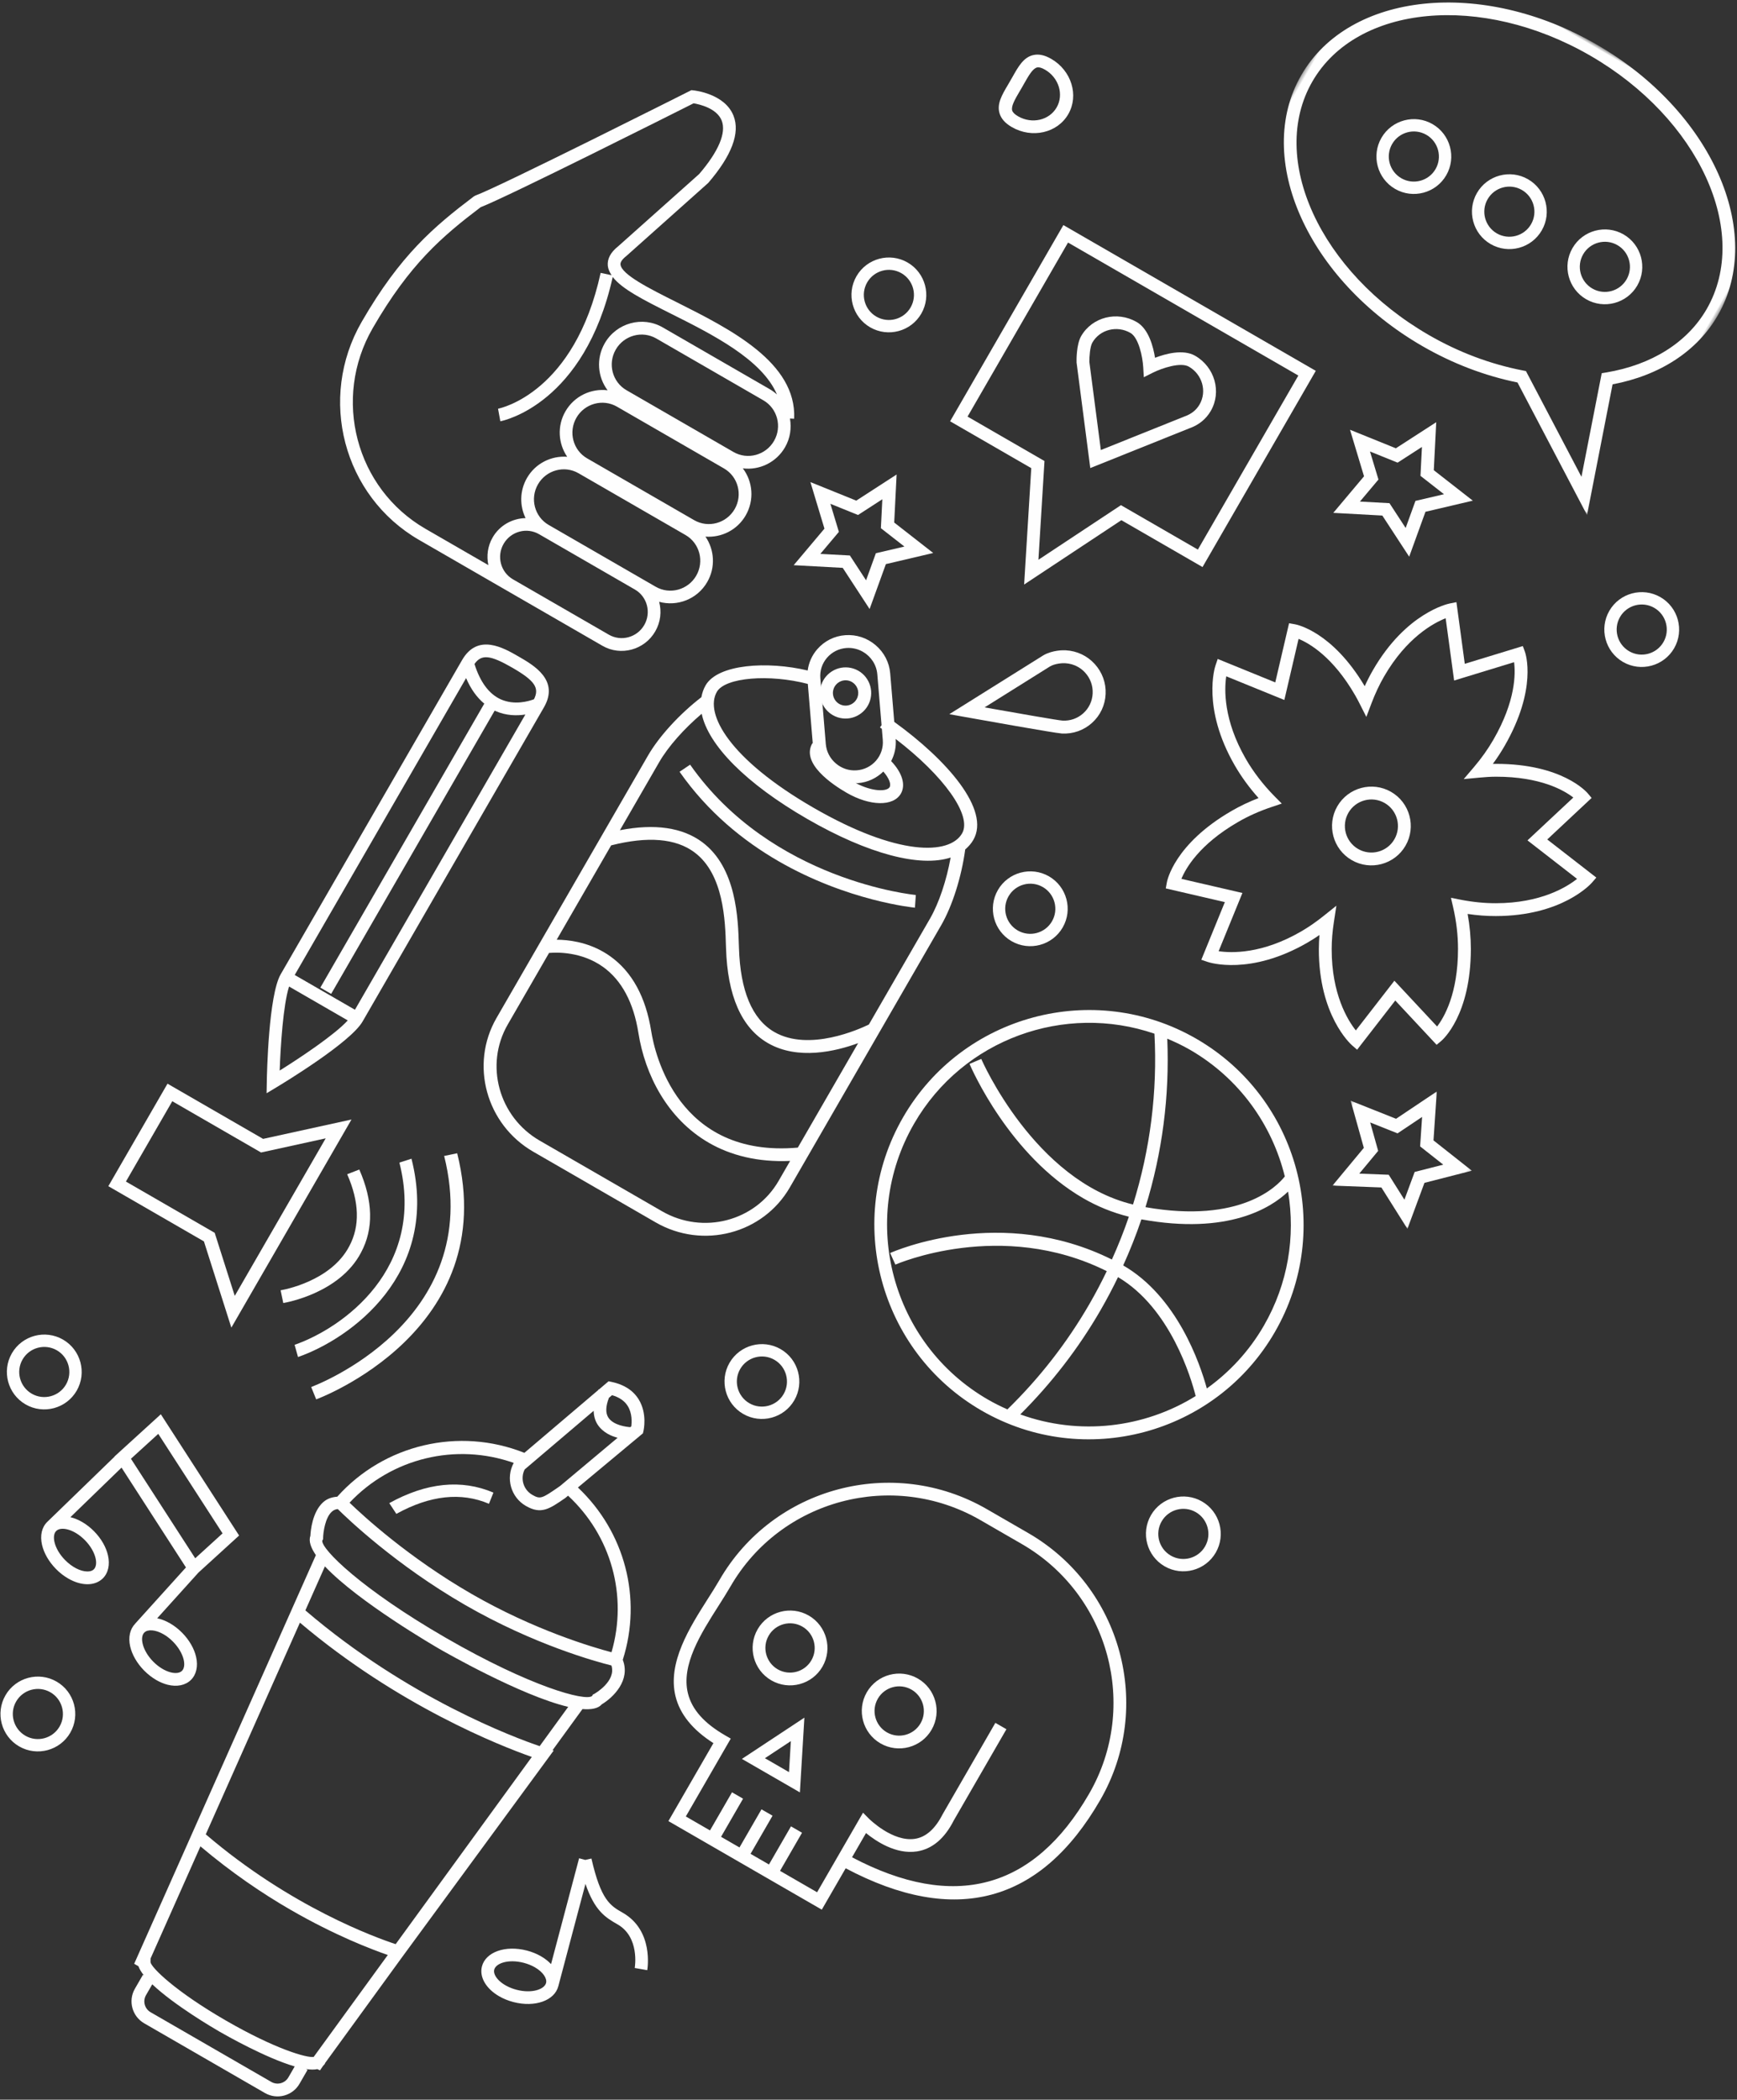 <?xml version="1.0" encoding="UTF-8"?>
<svg width="441px" height="533px" viewBox="0 0 441 533" version="1.1" xmlns="http://www.w3.org/2000/svg" xmlns:xlink="http://www.w3.org/1999/xlink">
    <rect x="0" y="0" width="441" height="533" fill="#333333" stroke="none"/>
    <!-- Generator: Sketch 63.1 (92452) - https://sketch.com -->
    <title>Group</title>
    <desc>Created with Sketch.</desc>
    <defs>
        <polygon id="path-1" points="0.419 0.672 122.492 0.672 122.492 105.324 0.419 105.324"></polygon>
        <polygon id="path-3" points="0.305 0.067 35.831 0.067 35.831 33.99 0.305 33.99"></polygon>
    </defs>
    <g id="Page-1" stroke="none" stroke-width="1" fill="none" fill-rule="evenodd">
        <g id="theme-bg-pattern" transform="translate(-110, -109)">
            <g id="Group" transform="translate(308.42, 358.076) rotate(30) translate(-308.42, -358.076) translate(132.42, 47.076)">
                <path d="M210.355,43.074 C213.867,43.074 216.723,45.93 216.723,49.438 C216.723,52.946 213.867,55.802 210.355,55.802 C206.842,55.802 203.995,52.946 203.995,49.438 C203.995,45.93 206.842,43.074 210.355,43.074 M210.355,58.938 C215.598,58.938 219.859,54.677 219.859,49.438 C219.859,44.203 215.598,39.938 210.355,39.938 C205.12,39.938 200.859,44.203 200.859,49.438 C200.859,54.677 205.12,58.938 210.355,58.938" id="Fill-1" fill="#FEFEFE" fill-rule="nonzero"></path>
                <path d="M238.355,43.074 C241.867,43.074 244.723,45.93 244.723,49.438 C244.723,52.946 241.867,55.802 238.355,55.802 C234.851,55.802 231.995,52.946 231.995,49.438 C231.995,45.93 234.851,43.074 238.355,43.074 M238.355,58.938 C243.598,58.938 247.859,54.677 247.859,49.438 C247.859,44.203 243.598,39.938 238.355,39.938 C233.12,39.938 228.859,44.203 228.859,49.438 C228.859,54.677 233.12,58.938 238.355,58.938" id="Fill-3" fill="#FEFEFE" fill-rule="nonzero"></path>
                <path d="M266.363,43.074 C269.875,43.074 272.723,45.93 272.723,49.438 C272.723,52.946 269.875,55.802 266.363,55.802 C262.851,55.802 259.995,52.946 259.995,49.438 C259.995,45.93 262.851,43.074 266.363,43.074 M266.363,58.938 C271.598,58.938 275.859,54.677 275.859,49.438 C275.859,44.203 271.598,39.938 266.363,39.938 C261.12,39.938 256.859,44.203 256.859,49.438 C256.859,54.677 261.12,58.938 266.363,58.938" id="Fill-5" fill="#FEFEFE" fill-rule="nonzero"></path>
                <g id="Group-9" transform="translate(174.859, 0.938)">
                    <g id="Fill-7-Clipped">
                        <mask id="mask-2" fill="white">
                            <use xlink:href="#path-1"></use>
                        </mask>
                        <g id="path-2"></g>
                        <path d="M61.456,3.926 C93.32,3.926 119.246,22.298 119.246,44.881 C119.246,54.638 114.246,64.113 105.186,71.564 L104.311,72.285 L113.003,97.634 L87.377,81.434 L86.641,81.686 C78.663,84.439 70.191,85.837 61.456,85.837 C29.591,85.837 3.666,67.465 3.666,44.881 C3.666,22.298 29.591,3.926 61.456,3.926 M61.456,89.093 C70.274,89.093 78.858,87.721 86.966,85.016 L119.077,105.324 L108.108,73.353 C117.393,65.381 122.492,55.311 122.492,44.881 C122.492,20.5 95.112,0.669 61.456,0.669 C27.808,0.669 0.419,20.5 0.419,44.881 C0.419,69.258 27.808,89.093 61.456,89.093" id="Fill-7" fill="#FEFEFE" fill-rule="nonzero" mask="url(#mask-2)"></path>
                    </g>
                </g>
                <path d="M129.453,540.474 C127.951,540.905 126.039,540.849 124.174,540.331 C122.314,539.813 120.643,538.864 119.59,537.72 C118.731,536.792 118.351,535.825 118.571,535.061 C118.891,533.9 120.635,533.019 123.022,533.019 C123.967,533.019 125.003,533.157 126.099,533.464 C127.951,533.982 129.622,534.931 130.684,536.071 C131.543,536.999 131.914,537.97 131.702,538.734 C131.495,539.489 130.666,540.128 129.453,540.474 L129.453,540.474 Z M96.414,489.631 L123.181,503.349 L120.332,512.292 L93.566,498.571 L96.414,489.631 Z M93.833,522.328 C95.689,522.846 97.355,523.795 98.422,524.935 C99.281,525.863 99.652,526.834 99.44,527.598 C99.298,528.107 98.909,528.539 98.275,528.893 C96.76,529.765 94.312,529.868 91.912,529.195 C90.048,528.677 88.377,527.727 87.324,526.588 C86.465,525.656 86.085,524.689 86.305,523.925 C86.75,522.302 89.965,521.249 93.833,522.328 L93.833,522.328 Z M126.967,530.343 C124.261,529.592 121.649,529.631 119.586,530.313 L122.858,515.029 L127.092,501.721 L94.489,485 L89.65,500.198 L89.689,500.215 L83.189,523.044 C83.184,523.049 83.184,523.053 83.184,523.057 C82.653,524.952 83.279,526.989 84.945,528.789 C86.422,530.373 88.58,531.625 91.045,532.311 C92.357,532.683 93.691,532.864 94.964,532.864 C96.812,532.864 98.521,532.475 99.868,531.716 C101.253,530.934 102.181,529.808 102.561,528.466 C103.084,526.597 102.432,524.512 100.787,522.738 C99.324,521.145 97.157,519.893 94.701,519.207 C92.141,518.495 89.685,518.516 87.673,519.099 L92.624,501.717 L119.456,515.482 L115.425,534.288 L115.437,534.288 C114.963,536.131 115.597,538.177 117.212,539.921 C118.688,541.509 120.846,542.761 123.307,543.448 C124.623,543.814 125.953,544 127.226,544 C128.322,544 129.376,543.862 130.338,543.59 C132.665,542.921 134.301,541.466 134.823,539.602 C135.345,537.733 134.698,535.648 133.053,533.874 C131.586,532.285 129.419,531.029 126.967,530.343 L126.967,530.343 Z" id="Fill-10" fill="#FEFEFE" fill-rule="nonzero"></path>
                <path d="M245.783,566.352 C241.935,567.419 238.737,566.378 238.285,564.766 C237.838,563.15 240.022,560.604 243.879,559.532 C244.971,559.228 246.003,559.095 246.935,559.095 C249.309,559.095 251.05,559.965 251.377,561.118 C251.819,562.734 249.635,565.28 245.783,566.352 M259.395,535.947 C255.667,535.982 252.946,535.956 245.555,528 L244.373,529.093 L242.812,529.509 L250.078,556.339 C248.062,555.739 245.585,555.721 243.01,556.437 C237.606,557.938 234.162,561.976 235.177,565.628 C235.951,568.371 238.99,570 242.752,570 C243.986,570 245.315,569.824 246.647,569.451 C252.056,567.947 255.491,563.917 254.481,560.269 L247.464,534.336 C252.933,539.094 256.084,539.184 259.704,539.162 C266.144,539.162 268.857,546.265 268.969,546.57 L272,545.464 C271.854,545.078 268.414,535.947 259.395,535.947" id="Fill-12" fill="#FEFEFE" fill-rule="nonzero"></path>
                <path d="M63.504,496.864 C59.992,496.864 57.136,494.008 57.136,490.5 C57.136,486.992 59.992,484.136 63.504,484.136 C67.008,484.136 69.864,486.992 69.864,490.5 C69.864,494.008 67.008,496.864 63.504,496.864 M63.504,481 C58.261,481 54,485.261 54,490.5 C54,495.735 58.261,500 63.504,500 C68.739,500 73,495.735 73,490.5 C73,485.261 68.739,481 63.504,481" id="Fill-14" fill="#FEFEFE" fill-rule="nonzero"></path>
                <path d="M105.504,572.865 C101.992,572.865 99.136,570.009 99.136,566.502 C99.136,562.991 101.992,560.135 105.504,560.135 C109.008,560.135 111.864,562.991 111.864,566.502 C111.864,570.009 109.008,572.865 105.504,572.865 M105.504,557 C100.261,557 96,561.264 96,566.502 C96,571.736 100.261,576 105.504,576 C110.739,576 115,571.736 115,566.502 C115,561.264 110.739,557 105.504,557" id="Fill-16" fill="#FEFEFE" fill-rule="nonzero"></path>
                <path d="M334.496,375.136 C338.008,375.136 340.864,377.992 340.864,381.496 C340.864,385.008 338.008,387.864 334.496,387.864 C330.983,387.864 328.136,385.008 328.136,381.496 C328.136,377.992 330.983,375.136 334.496,375.136 M334.496,391 C339.739,391 344,386.735 344,381.496 C344,376.261 339.739,372 334.496,372 C329.261,372 325,376.261 325,381.496 C325,386.735 329.261,391 334.496,391" id="Fill-18" fill="#FEFEFE" fill-rule="nonzero"></path>
                <path d="M314.135,124.498 C314.135,120.989 316.995,118.137 320.502,118.137 C324.005,118.137 326.865,120.989 326.865,124.498 C326.865,128.011 324.005,130.863 320.502,130.863 C316.995,130.863 314.135,128.011 314.135,124.498 M330,124.498 C330,119.258 325.736,115 320.502,115 C315.264,115 311,119.258 311,124.498 C311,129.738 315.264,134 320.502,134 C325.736,134 330,129.738 330,124.498" id="Fill-20" fill="#FEFEFE" fill-rule="nonzero"></path>
                <path d="M112.5,152.864 C108.986,152.864 106.137,150.008 106.137,146.504 C106.137,142.992 108.986,140.136 112.5,140.136 C116.014,140.136 118.863,142.992 118.863,146.504 C118.863,150.008 116.014,152.864 112.5,152.864 M112.5,137 C107.254,137 103,141.265 103,146.504 C103,151.739 107.254,156 112.5,156 C117.737,156 122,151.739 122,146.504 C122,141.265 117.737,137 112.5,137" id="Fill-22" fill="#FEFEFE" fill-rule="nonzero"></path>
                <path d="M222.496,407.865 C218.992,407.865 216.136,405.009 216.136,401.502 C216.136,397.991 218.992,395.135 222.496,395.135 C226.008,395.135 228.864,397.991 228.864,401.502 C228.864,405.009 226.008,407.865 222.496,407.865 M222.496,392 C217.261,392 213,396.264 213,401.502 C213,406.736 217.261,411 222.496,411 C227.739,411 232,406.736 232,401.502 C232,396.264 227.739,392 222.496,392" id="Fill-24" fill="#FEFEFE" fill-rule="nonzero"></path>
                <path d="M221.496,257.135 C225.008,257.135 227.864,259.991 227.864,263.498 C227.864,267.009 225.008,269.865 221.496,269.865 C217.983,269.865 215.136,267.009 215.136,263.498 C215.136,259.991 217.983,257.135 221.496,257.135 M221.496,273 C226.739,273 231,268.736 231,263.498 C231,258.264 226.739,254 221.496,254 C216.261,254 212,258.264 212,263.498 C212,268.736 216.261,273 221.496,273" id="Fill-26" fill="#FEFEFE" fill-rule="nonzero"></path>
                <path d="M264.654,275.2 C272.718,287.581 278.416,301.205 281.627,315.471 C256.954,322.774 230.044,302.94 229.778,302.733 L227.832,305.315 C228.818,306.055 248.227,320.416 269.938,320.416 C274.001,320.416 278.141,319.869 282.259,318.681 C283.012,322.498 283.572,326.359 283.963,330.249 C252.681,332.19 235.136,355.936 234.382,356.968 L237.003,358.853 C237.18,358.617 254.42,335.266 284.312,333.459 C284.544,336.562 284.669,339.677 284.669,342.815 C284.669,354.253 283.081,365.562 280.013,376.458 C278.201,376.656 276.363,376.772 274.5,376.772 C246.226,376.772 223.228,353.771 223.228,325.498 C223.228,300.594 241.079,279.805 264.654,275.2 M311.437,290.034 C311.016,293.05 307.805,306.064 284.699,314.473 C281.502,300.401 275.912,286.965 268.105,274.671 C270.205,274.404 272.327,274.228 274.5,274.228 C289.007,274.228 302.103,280.312 311.437,290.034 M321.202,346.541 C316.584,341.971 303.041,330.107 287.195,330.111 C286.782,325.924 286.175,321.775 285.354,317.674 C306.419,310.139 312.414,298.658 314.08,292.951 C321.383,301.812 325.772,313.151 325.772,325.498 C325.772,333.003 324.111,340.112 321.202,346.541 M283.481,375.929 C286.373,365.175 287.897,354.059 287.897,342.815 C287.897,339.643 287.776,336.484 287.544,333.343 C302.985,333.489 316.421,346.231 319.713,349.627 C312.427,363.23 299.172,373.14 283.481,375.929 M274.5,380 C304.552,380 329,355.553 329,325.498 C329,295.447 304.552,271 274.5,271 C244.444,271 220,295.447 220,325.498 C220,355.553 244.444,380 274.5,380" id="Fill-31" fill="#FEFEFE" fill-rule="nonzero"></path>
                <path d="M145.24,112.248 L212.76,112.248 L212.76,163.264 L190.207,163.264 L178.994,185.742 L167.793,163.264 L145.24,163.264 L145.24,112.248 Z M178.994,193 L192.207,166.511 L216,166.511 L216,109 L142,109 L142,166.511 L165.793,166.511 L178.994,193 Z" id="Fill-33" fill="#FEFEFE" fill-rule="nonzero"></path>
                <path d="M163.286,131.14 C163.286,127.311 166.493,124.191 170.431,124.191 C172.819,124.191 176.104,127.834 177.611,130.128 L178.996,132.234 L180.38,130.128 C181.896,127.834 185.181,124.191 187.569,124.191 C191.503,124.191 194.714,127.311 194.714,131.14 C194.714,132.749 194.132,134.277 192.984,135.617 L178.79,153.694 L165.082,135.783 C164.39,134.621 163.286,132.336 163.286,131.14 L163.286,131.14 Z M195.551,137.613 C197.15,135.745 198,133.506 198,131.14 C198,125.553 193.317,121 187.569,121 C184.069,121 180.792,124.319 178.996,126.536 C177.199,124.319 173.931,121 170.431,121 C164.679,121 160,125.553 160,131.14 C160,133.583 162.011,137.009 162.344,137.536 L178.755,159 L195.551,137.613 Z" id="Fill-35" fill="#FEFEFE" fill-rule="nonzero"></path>
                <path d="M121.298,355.274 L121.298,334.297 C122.955,333.134 128.271,329.872 134.937,330.514 C140.741,331.091 146.184,334.475 151.122,340.571 C157.814,348.836 168.284,355.747 180.538,355.747 C186.869,355.747 193.685,353.886 200.702,349.421 L200.702,355.274 C200.702,367.114 190.937,376.746 178.929,376.746 L143.058,376.746 C131.063,376.746 121.298,367.114 121.298,355.274 L121.298,355.274 Z M124.503,262.341 C129.929,268.411 143.076,272.064 160.998,272.064 C178.915,272.064 192.062,268.411 197.488,262.341 C199.462,267.869 200.702,273.782 200.702,278.407 L200.702,309.433 C199.26,311.576 191.051,323.082 180.863,323.082 L180.828,323.082 C174.343,323.064 168.143,318.348 162.409,309.072 L162.15,308.66 C158.5,302.755 151.707,291.757 140.895,290.494 C134.686,289.787 128.109,292.412 121.298,298.326 L121.298,278.407 C121.298,273.769 122.529,267.856 124.503,262.341 L124.503,262.341 Z M144.048,242.31 L152.692,254.77 L152.573,254.77 C152.573,260.675 162.229,261.313 166.375,261.313 C173.252,261.313 178.432,258.432 178.432,254.61 C178.432,252.028 176.027,249.824 172.17,248.701 C172.087,246.822 171.52,244.939 170.368,243.282 L170.35,243.256 C185.594,245.251 196.938,250.362 196.938,255.586 C196.938,261.955 185.691,268.81 160.998,268.81 C136.3,268.81 125.053,261.955 125.053,255.586 C125.053,251.365 134.3,244.987 144.048,242.31 L144.048,242.31 Z M175.134,254.61 C175.134,255.942 172.034,257.833 167.14,258.02 C167.29,257.929 167.466,257.894 167.611,257.794 C169.743,256.354 171.124,254.271 171.77,251.989 C173.903,252.714 175.134,253.772 175.134,254.61 L175.134,254.61 Z M144.949,234.114 C145.309,232.223 146.391,230.583 147.987,229.507 C149.24,228.656 150.678,228.253 152.094,228.253 C154.411,228.253 156.698,229.346 158.105,231.372 L165.5,242.028 L165.439,242.726 C165.637,242.744 165.826,242.761 166.024,242.778 L167.646,245.117 C169.915,248.388 169.062,252.87 165.747,255.109 C164.159,256.189 162.238,256.593 160.294,256.232 C158.382,255.877 156.715,254.814 155.625,253.234 L146.092,239.49 C144.993,237.915 144.588,236.006 144.949,234.114 L144.949,234.114 Z M121.298,302.768 C128.175,296.083 134.616,293.02 140.508,293.727 C149.733,294.803 155.976,304.92 159.331,310.352 L159.591,310.764 C165.971,321.082 173.116,326.318 180.828,326.336 L180.863,326.336 C189.666,326.336 196.855,319.511 200.702,314.895 L200.702,345.517 C175.609,363.123 157.159,342.822 153.699,338.54 C148.167,331.716 141.95,327.924 135.218,327.273 C134.515,327.199 133.82,327.169 133.13,327.169 C128.038,327.169 123.848,328.969 121.298,330.418 L121.298,302.768 Z M178.929,380 C192.757,380 204,368.911 204,355.274 L204,347.17 L204,304.191 L204,278.407 C204,272.719 202.334,265.222 199.665,258.718 C200.021,257.721 200.236,256.675 200.236,255.586 C200.236,246.792 184.324,241.36 167.875,239.685 L160.826,229.537 C159.239,227.242 156.825,225.697 154.042,225.185 C151.259,224.665 148.453,225.25 146.123,226.821 C143.797,228.387 142.236,230.769 141.713,233.515 C141.33,235.516 141.554,237.537 142.315,239.377 C132.211,242.384 121.755,249.386 121.755,255.586 C121.755,256.679 121.97,257.729 122.331,258.732 C119.662,265.226 118,272.702 118,278.407 L118,355.274 C118,368.911 129.243,380 143.058,380 L178.929,380 Z" id="Fill-37" fill="#FEFEFE" fill-rule="nonzero"></path>
                <path d="M196,277.906 L194.586,275 C194.252,275.159 161.081,290.221 128.414,275 L127,277.906 C138.425,283.23 149.898,285 160.119,285 C180.409,285 195.767,278.009 196,277.906" id="Fill-39" fill="#FEFEFE" fill-rule="nonzero"></path>
                <path d="M152.841,236.355 C153.064,236.307 153.288,236.285 153.498,236.285 C154.986,236.285 156.33,237.327 156.645,238.839 C157.004,240.577 155.892,242.286 154.159,242.649 C152.412,243.017 150.722,241.896 150.354,240.166 C149.995,238.431 151.107,236.719 152.841,236.355 M153.498,246 C153.935,246 154.391,245.956 154.833,245.864 C156.536,245.505 157.99,244.506 158.94,243.052 C159.885,241.598 160.214,239.863 159.863,238.164 C159.5,236.465 158.502,235.006 157.048,234.06 C155.595,233.109 153.857,232.785 152.167,233.14 C148.66,233.88 146.41,237.332 147.136,240.836 C147.78,243.898 150.49,246 153.498,246" id="Fill-41" fill="#FEFEFE" fill-rule="nonzero"></path>
                <path d="M158.916,477 C163.953,468.652 170.367,463.948 178,463.025 L177.564,460 C168.825,461.061 161.566,466.282 156,475.532 L158.916,477 Z" id="Fill-43" fill="#FEFEFE" fill-rule="nonzero"></path>
                <path d="M225.278,491.454 L225.066,491.761 L225.066,492.203 C224.245,494.27 210.332,497.969 185.544,497.969 C160.755,497.969 146.839,494.27 146.026,492.277 L146.026,491.861 L145.822,491.497 C145.244,490.44 143.737,486.922 144.45,484.725 C144.628,484.149 144.949,483.716 145.431,483.378 C148.893,484.288 165.316,488.295 185.544,488.295 C205.759,488.295 221.691,484.106 225.457,483.023 C228.519,485.847 225.422,491.215 225.278,491.454 L225.278,491.454 Z M219.91,509.866 C213.46,511.153 184.801,516.048 151.165,509.766 L149.879,497.61 C161.702,501.162 184.258,501.219 185.544,501.219 C186.825,501.219 209.372,501.162 221.2,497.61 L219.91,509.866 Z M209.676,606.786 L209.685,606.859 C208.347,607.994 200.216,610.022 185.778,610.022 C170.824,610.022 162.627,607.847 161.772,606.768 L161.311,605.945 L158.045,574.96 C168.196,576.793 177.699,577.468 185.9,577.468 C198.974,577.468 208.812,575.878 213.025,575.06 L209.676,606.786 Z M206.701,614.588 C206.701,616.33 205.276,617.751 203.526,617.751 L168.135,617.751 C166.384,617.751 164.96,616.33 164.96,614.588 L164.96,611.404 C172.409,613.197 184.011,613.271 185.778,613.271 C187.551,613.271 199.256,613.197 206.701,611.378 L206.701,614.588 Z M151.525,513.154 C183.72,518.977 211.344,514.775 219.554,513.241 L213.382,571.676 C208.217,572.759 185.522,576.84 157.689,571.641 L154.01,536.748 L151.525,513.154 Z M178.255,450.894 C178.373,455.274 181.96,458.809 186.382,458.809 C190.843,458.809 191.92,456.548 194.053,452.051 L194.366,451.202 C208.938,454.524 220.24,465.615 223.789,480.107 C219.128,481.376 204.026,485.046 185.544,485.046 C167.092,485.046 151.929,481.658 147.208,480.48 C150.774,465.347 162.944,453.753 178.255,450.894 L178.255,450.894 Z M189.214,429.306 C189.887,430.372 190.721,431.234 191.777,431.788 C192.88,432.36 194.061,432.572 195.195,432.572 C196.172,432.572 197.072,432.399 197.91,432.187 L191.395,450.049 L191.108,450.664 C188.98,455.144 188.715,455.56 186.382,455.56 C183.767,455.56 181.63,453.506 181.496,450.937 L189.214,429.306 Z M196.051,423.886 C198.045,424.926 199.083,427.01 199.465,427.937 L199.348,428.24 C198.548,428.63 195.417,430.003 193.288,428.907 C192.059,428.266 191.282,426.75 190.93,424.501 L191.277,423.526 C193.102,423.076 194.704,423.184 196.051,423.886 L196.051,423.886 Z M227.229,480.341 C223.715,464.29 211.414,451.934 195.491,448.152 L202.909,427.993 L202.753,427.478 C202.705,427.3 201.415,423.033 197.588,421.022 C195.247,419.796 192.533,419.671 189.514,420.658 L188.749,420.91 L187.659,423.973 L187.551,423.986 C187.555,424.051 187.577,424.107 187.585,424.176 L179.324,447.328 C161.611,449.902 147.403,463.289 143.746,480.727 C142.634,481.476 141.757,482.447 141.344,483.733 C140.215,487.238 142.174,491.519 142.812,492.758 C143.055,494.157 144.437,495.309 146.461,496.284 L158.379,609.186 L159.626,609.186 C160.204,609.684 161.012,610.121 161.989,610.503 L161.702,610.503 L161.702,614.588 C161.702,618.123 164.586,621 168.135,621 L203.526,621 C207.075,621 209.959,618.123 209.959,614.588 L209.959,610.503 L209.546,610.503 C210.58,610.1 211.436,609.632 212.018,609.099 L212.765,609.021 L212.86,607.73 L213.012,606.972 L212.952,606.807 L216.457,573.591 L223.55,509.052 L223.263,509.112 L224.618,496.284 C226.629,495.318 228.006,494.179 228.262,492.792 C229.943,489.751 231.546,483.807 227.229,480.341 L227.229,480.341 Z" id="Fill-45" fill="#FEFEFE" fill-rule="nonzero"></path>
                <path d="M302.696,494.646 L302.696,487.553 C305.877,488.069 312.023,488.495 316.22,485.121 C319.275,482.671 320.676,478.776 320.39,473.641 L320.39,446.898 L317.149,446.898 L317.157,473.731 C317.374,477.855 316.38,480.838 314.193,482.598 C309.719,486.192 301.581,484.032 301.508,484.01 L299.455,483.451 L299.455,506.772 L288.589,506.772 L288.589,495.598 L285.348,495.598 L285.348,506.772 L279.945,506.772 L279.945,495.598 L276.704,495.598 L276.704,506.772 L271.301,506.772 L271.301,495.598 L268.06,495.598 L268.06,506.772 L260.972,506.772 L260.972,483.954 L259.351,483.954 C253.154,483.954 248.732,482.482 245.819,479.452 C240.659,474.088 241.065,464.627 241.428,456.286 C241.515,454.267 241.597,452.33 241.597,450.552 C241.597,425.01 262.463,404.228 288.11,404.228 L300.259,404.228 C325.901,404.228 346.759,425.01 346.759,450.552 C346.759,478.698 331.939,493.523 302.696,494.646 M300.259,401 L288.11,401 C260.674,401 238.355,423.228 238.355,450.552 C238.355,452.287 238.273,454.176 238.187,456.148 C237.824,464.692 237.361,475.328 243.472,481.681 C246.705,485.047 251.498,486.877 257.731,487.148 L257.731,510 L302.696,510 L302.696,497.875 C334.091,496.73 350,480.816 350,450.552 C350,423.228 327.681,401 300.259,401" id="Fill-47" fill="#FEFEFE" fill-rule="nonzero"></path>
                <path d="M294.5,462.76 C291.048,462.76 288.24,459.952 288.24,456.5 C288.24,453.048 291.048,450.24 294.5,450.24 C297.952,450.24 300.76,453.048 300.76,456.5 C300.76,459.952 297.952,462.76 294.5,462.76 M294.5,447 C289.26,447 285,451.26 285,456.5 C285,461.74 289.26,466 294.5,466 C299.74,466 304,461.74 304,456.5 C304,451.26 299.74,447 294.5,447" id="Fill-49" fill="#FEFEFE" fill-rule="nonzero"></path>
                <path d="M262.5,462.76 C259.048,462.76 256.24,459.952 256.24,456.5 C256.24,453.048 259.048,450.24 262.5,450.24 C265.952,450.24 268.76,453.048 268.76,456.5 C268.76,459.952 265.952,462.76 262.5,462.76 M272,456.5 C272,451.26 267.74,447 262.5,447 C257.26,447 253,451.26 253,456.5 C253,461.74 257.26,466 262.5,466 C267.74,466 272,461.74 272,456.5" id="Fill-51" fill="#FEFEFE" fill-rule="nonzero"></path>
                <path d="M270.97,483.926 L274.498,476.873 L278.03,483.926 L270.97,483.926 Z M266,487 L283,487 L274.498,470 L266,487 Z" id="Fill-53" fill="#FEFEFE" fill-rule="nonzero"></path>
                <path d="M11.607,179.035 C16.102,173.498 42.065,134.004 45.239,129.17 C46.585,128.671 50.941,127.283 53.608,129.396 C56.21,131.466 56.833,136.591 55.444,144.002 L46.804,170.182 C45.905,172.448 45.97,174.331 47.002,175.785 C47.492,176.461 48.206,176.956 49.027,177.368 L46.322,178.245 C55.749,207.81 41.613,220.602 41.007,221.132 L43.105,223.605 C43.776,223.024 59.375,209.09 49.5,177.611 C53.049,179.091 59.147,178.753 66.944,178.293 C78.689,177.59 92.791,176.778 100.528,182.602 C99.797,182.441 99.044,182.35 98.266,182.35 L66.888,182.35 C60.975,182.35 56.158,187.21 56.158,193.181 C56.158,197.673 58.885,201.535 62.755,203.171 C58.885,204.807 56.158,208.669 56.158,213.16 C56.158,217.474 58.687,221.179 62.316,222.92 C58.687,224.66 56.158,228.365 56.158,232.679 C56.158,236.433 58.063,239.739 60.945,241.688 C58.093,243.415 56.158,246.535 56.158,250.128 C56.158,252.684 57.151,254.992 58.73,256.745 L40.293,256.745 C19.856,256.745 3.225,239.969 3.225,219.344 C3.225,200.528 6.855,190.33 11.607,179.035 M98.266,200.758 L66.888,200.758 C62.755,200.758 59.383,197.36 59.383,193.181 C59.383,189.002 62.755,185.605 66.888,185.605 L98.266,185.605 C102.407,185.605 105.775,189.002 105.775,193.181 C105.775,197.36 102.407,200.758 98.266,200.758 M105.775,213.16 C105.775,217.339 102.407,220.737 98.266,220.737 L66.888,220.737 C62.755,220.737 59.383,217.339 59.383,213.16 C59.383,208.981 62.755,205.583 66.888,205.583 L98.266,205.583 C102.407,205.583 105.775,208.981 105.775,213.16 M105.775,232.679 C105.775,236.858 102.407,240.256 98.266,240.256 L94.051,240.256 L66.888,240.256 C62.755,240.256 59.383,236.858 59.383,232.679 C59.383,228.5 62.755,225.102 66.888,225.102 L98.266,225.102 C102.407,225.102 105.775,228.5 105.775,232.679 M94.051,256.745 L66.316,256.745 L65.938,256.745 C62.325,256.745 59.383,253.777 59.383,250.128 C59.383,246.478 62.325,243.51 65.938,243.51 L66.888,243.51 L94.051,243.51 C97.663,243.51 100.609,246.478 100.609,250.128 C100.609,253.777 97.663,256.745 94.051,256.745 M40.293,260 L65.938,260 L66.316,260 L94.051,260 C99.444,260 103.835,255.574 103.835,250.128 C103.835,247.394 102.725,244.92 100.936,243.133 C105.564,241.922 109,237.713 109,232.679 C109,228.365 106.471,224.66 102.846,222.92 C106.471,221.179 109,217.474 109,213.16 C109,208.669 106.278,204.807 102.403,203.171 C106.278,201.535 109,197.673 109,193.181 C109,190.526 108.015,188.122 106.437,186.234 L107.383,185.739 C100.794,173.033 81.923,174.157 66.759,175.042 C59.057,175.502 51.113,175.967 49.625,173.884 C49.281,173.394 49.328,172.556 49.827,171.302 L58.562,144.823 C60.261,135.801 59.267,129.756 55.603,126.84 C50.877,123.078 43.811,126.228 43.51,126.363 L43.088,126.554 L42.83,126.948 C42.533,127.404 13.009,172.369 8.988,177.121 L8.735,177.538 C3.789,189.267 0,199.79 0,219.344 C0,241.761 18.076,260 40.293,260" id="Fill-55" fill="#FEFEFE" fill-rule="nonzero"></path>
                <path d="M185.896,225.027 L195.08,207.715 C195.828,206.432 197.314,205.436 198.009,205.087 C199.056,204.55 200.199,204.275 201.352,204.275 C202.108,204.275 202.86,204.393 203.599,204.628 C205.464,205.222 206.986,206.506 207.879,208.235 C208.78,209.968 208.943,211.942 208.345,213.793 C207.742,215.649 206.454,217.155 204.708,218.041 C203.797,218.504 193.91,222.124 185.896,225.027 M211.485,214.793 C212.356,212.108 212.114,209.248 210.817,206.742 C209.519,204.227 207.311,202.375 204.607,201.511 C201.902,200.646 199.03,200.887 196.496,202.175 C196.026,202.41 193.576,203.742 192.195,206.139 L179,231 L183.011,229.555 C185.219,228.756 204.651,221.752 206.212,220.958 C208.745,219.665 210.61,217.478 211.485,214.793" id="Fill-57" fill="#FEFEFE" fill-rule="nonzero"></path>
                <path d="M143.704,212.136 L136.993,208.735 L130.296,212.136 L131.578,204.941 L126.15,199.847 L133.647,198.799 L136.993,192.254 L140.349,198.799 L147.85,199.847 L142.422,204.941 L143.704,212.136 Z M142.559,195.865 L136.993,185 L131.436,195.865 L119,197.61 L127.997,206.062 L125.871,218 L136.993,212.362 L148.125,218 L146.003,206.062 L155,197.61 L142.559,195.865 Z" id="Fill-59" fill="#FEFEFE" fill-rule="nonzero"></path>
                <path d="M255.701,132.135 L248.998,128.738 L242.294,132.135 L243.573,124.939 L238.152,119.849 L245.642,118.796 L248.998,112.255 L252.345,118.796 L259.848,119.849 L254.418,124.939 L255.701,132.135 Z M254.556,115.862 L248.998,105 L243.431,115.862 L231,117.607 L239.99,126.06 L237.872,138 L248.998,132.366 L260.123,138 L258.001,126.06 L267,117.607 L254.556,115.862 Z" id="Fill-61" fill="#FEFEFE" fill-rule="nonzero"></path>
                <g id="Group-65" transform="translate(316, 252)">
                    <g id="Fill-63-Clipped">
                        <mask id="mask-4" fill="white">
                            <use xlink:href="#path-3"></use>
                        </mask>
                        <g id="path-4"></g>
                        <path d="M24.685,27.962 L18.071,24.471 L11.453,27.962 L12.719,20.566 L7.362,15.329 L14.76,14.252 L18.071,7.525 L21.374,14.252 L28.776,15.329 L23.419,20.566 L24.685,27.962 Z M23.555,11.236 L18.071,0.067 L12.579,11.236 L0.305,13.03 L9.184,21.718 L7.086,33.99 L18.071,28.2 L29.048,33.99 L26.954,21.718 L35.833,13.03 L23.555,11.236 Z" id="Fill-63" fill="#FEFEFE" fill-rule="nonzero" mask="url(#mask-4)"></path>
                    </g>
                </g>
                <path d="M105.09,442.537 L107.295,445 C107.756,444.624 118.476,435.708 117.984,424.018 C117.771,417.232 114.098,411.169 107.065,406 L105,408.576 C111.189,413.118 114.415,418.347 114.595,424.13 C115.025,434.286 105.497,442.208 105.09,442.537" id="Fill-70" fill="#FEFEFE" fill-rule="nonzero"></path>
                <path d="M117.168,397 L115,399.387 C134.359,419.261 123.523,442.984 115.087,452.75 L117.389,455 C126.531,444.405 138.258,418.654 117.168,397" id="Fill-71" fill="#FEFEFE" fill-rule="nonzero"></path>
                <path d="M126.525,390 L124,392.242 C154.25,423.547 124.394,459.56 124.092,459.92 L126.758,462 C127.079,461.617 158.795,423.406 126.525,390" id="Fill-72" fill="#FEFEFE" fill-rule="nonzero"></path>
                <path d="M57.279,414.728 L83.305,414.728 L95.721,403.409 L95.721,449.591 L83.305,438.272 L57.279,438.272 L57.279,414.728 Z M99,457 L99,396 L82.024,411.477 L54,411.477 L54,441.523 L82.024,441.523 L99,457 Z" id="Fill-73" fill="#FEFEFE" fill-rule="nonzero"></path>
                <path d="M337.925,187.519 C336.705,190.62 333.042,197.459 323.16,203.179 C320.656,204.628 317.904,205.872 314.988,206.872 L312.605,207.69 L314.319,209.53 C316.802,212.192 318.929,215.059 320.656,218.056 C326.32,227.887 326.276,234.834 325.89,237.74 L310.691,233.099 L308.521,248.92 C305.427,247.697 298.6,244.026 292.897,234.121 C291.803,232.224 290.805,230.119 289.929,227.857 L288.414,223.968 L286.895,227.857 C286.014,230.119 285.016,232.224 283.922,234.121 C278.224,244.026 271.392,247.697 268.298,248.92 L266.137,233.099 L250.929,237.74 C250.539,234.826 250.504,227.879 256.168,218.056 C257.669,215.437 259.536,212.867 261.706,210.422 L263.442,208.451 L260.916,207.76 C257.005,206.689 253.177,205.106 249.844,203.179 C239.962,197.459 236.299,190.62 235.08,187.519 L250.86,185.348 L246.233,170.11 C249.133,169.718 256.068,169.675 265.872,175.352 C266.579,175.761 267.265,176.191 267.942,176.639 L271.037,178.662 L270.442,175.012 C270.021,172.424 269.808,169.914 269.808,167.548 C269.808,156.107 273.884,149.513 275.954,146.902 L285.719,159.518 L296.577,147.881 C298.366,150.209 301.864,156.203 301.864,167.548 C301.864,170.306 301.595,173.155 301.069,176.022 L300.34,179.972 L303.613,177.649 C304.754,176.835 305.926,176.052 307.128,175.352 C316.945,169.671 323.863,169.71 326.78,170.11 L322.14,185.348 L337.925,187.519 Z M330.855,167.878 L329.405,167.352 C329.032,167.222 320.066,164.103 305.501,172.529 C305.275,172.663 305.045,172.798 304.815,172.937 C305.019,171.119 305.119,169.314 305.119,167.548 C305.119,150.696 297.949,144.471 297.645,144.219 L296.456,143.222 L285.944,154.493 L276.284,142 L274.977,143.14 C274.639,143.44 266.553,150.717 266.553,167.548 C266.553,169.027 266.627,170.554 266.779,172.115 C252.652,164.203 243.972,167.222 243.608,167.352 L242.158,167.878 L246.633,182.638 L231,184.787 L231.339,186.484 C231.425,186.932 233.678,197.585 248.217,206.002 C251.099,207.668 254.31,209.095 257.635,210.183 C256.007,212.21 254.566,214.298 253.347,216.425 C244.936,231.019 248.048,239.998 248.182,240.372 L248.707,241.825 L263.433,237.336 L265.577,253 L267.265,252.669 C267.712,252.578 278.349,250.329 286.743,235.752 C287.329,234.739 287.88,233.673 288.414,232.564 C288.939,233.673 289.499,234.739 290.076,235.752 C298.474,250.329 309.103,252.578 309.554,252.669 L311.251,253 L313.395,237.336 L328.108,241.825 L328.641,240.372 C328.78,239.998 331.879,231.019 323.481,216.425 C322.014,213.889 320.287,211.44 318.317,209.121 C320.599,208.221 322.769,207.177 324.788,206.002 C339.331,197.585 341.579,186.932 341.67,186.484 L342,184.787 L326.372,182.638 L330.855,167.878 Z" id="Fill-74" fill="#FEFEFE" fill-rule="nonzero"></path>
                <path d="M286,208.738 C282.281,208.738 279.262,205.719 279.262,202 C279.262,198.29 282.281,195.262 286,195.262 C289.715,195.262 292.738,198.29 292.738,202 C292.738,205.719 289.715,208.738 286,208.738 M286,192 C280.485,192 276,196.489 276,202 C276,207.515 280.485,212 286,212 C291.515,212 296,207.515 296,202 C296,196.489 291.515,192 286,192" id="Fill-75" fill="#FEFEFE" fill-rule="nonzero"></path>
                <path d="M68.398,374.686 L85.598,374.686 C84.57,379.449 79.945,388.809 77,394.353 C74.055,388.809 69.426,379.449 68.398,374.686 L68.398,374.686 Z M77,276.256 C83.571,276.256 85.59,277.198 85.784,280.446 C84.934,281.488 82.323,284.284 78.481,284.679 C75.202,284.991 71.762,283.48 68.228,280.246 C68.491,277.159 70.564,276.256 77,276.256 L77,276.256 Z M68.173,284.409 C70.59,286.22 73.006,287.301 75.413,287.718 L75.413,370.957 L78.587,370.957 L78.587,287.926 C78.671,287.917 78.756,287.922 78.845,287.913 C81.807,287.592 84.155,286.237 85.827,284.891 L85.827,371.43 L68.173,371.43 L68.173,284.409 Z M78.379,398.512 C79.463,396.554 89,379.188 89,373.058 L89,280.971 C89,273 81.489,273 77,273 C72.515,273 65,273 65,280.971 L65,373.058 C65,379.188 74.529,396.554 75.621,398.512 L77,401 L78.379,398.512 Z" id="Fill-76" fill="#FEFEFE" fill-rule="nonzero"></path>
                <path d="M115.411,82.845 C115.393,80.591 115.375,78.467 116.211,77.686 C116.575,77.34 117.257,77.167 118.235,77.167 C122.296,77.167 125.589,80.232 125.589,83.998 C125.589,87.764 122.296,90.833 118.235,90.833 C117.257,90.833 116.575,90.656 116.211,90.314 C115.375,89.533 115.393,87.405 115.411,85.155 L115.42,83.998 L115.411,82.845 Z M113.787,92.539 C114.833,93.519 116.289,94 118.235,94 C124.17,94 129,89.512 129,83.998 C129,78.488 124.17,74 118.235,74 C116.289,74 114.833,74.477 113.787,75.457 C111.955,77.171 111.973,79.81 112.009,82.871 L112.009,83.998 L112.009,85.125 C111.973,88.186 111.955,90.825 113.787,92.539 L113.787,92.539 Z" id="Fill-78" fill="#FEFEFE" fill-rule="nonzero"></path>
            </g>
        </g>
    </g>
</svg>